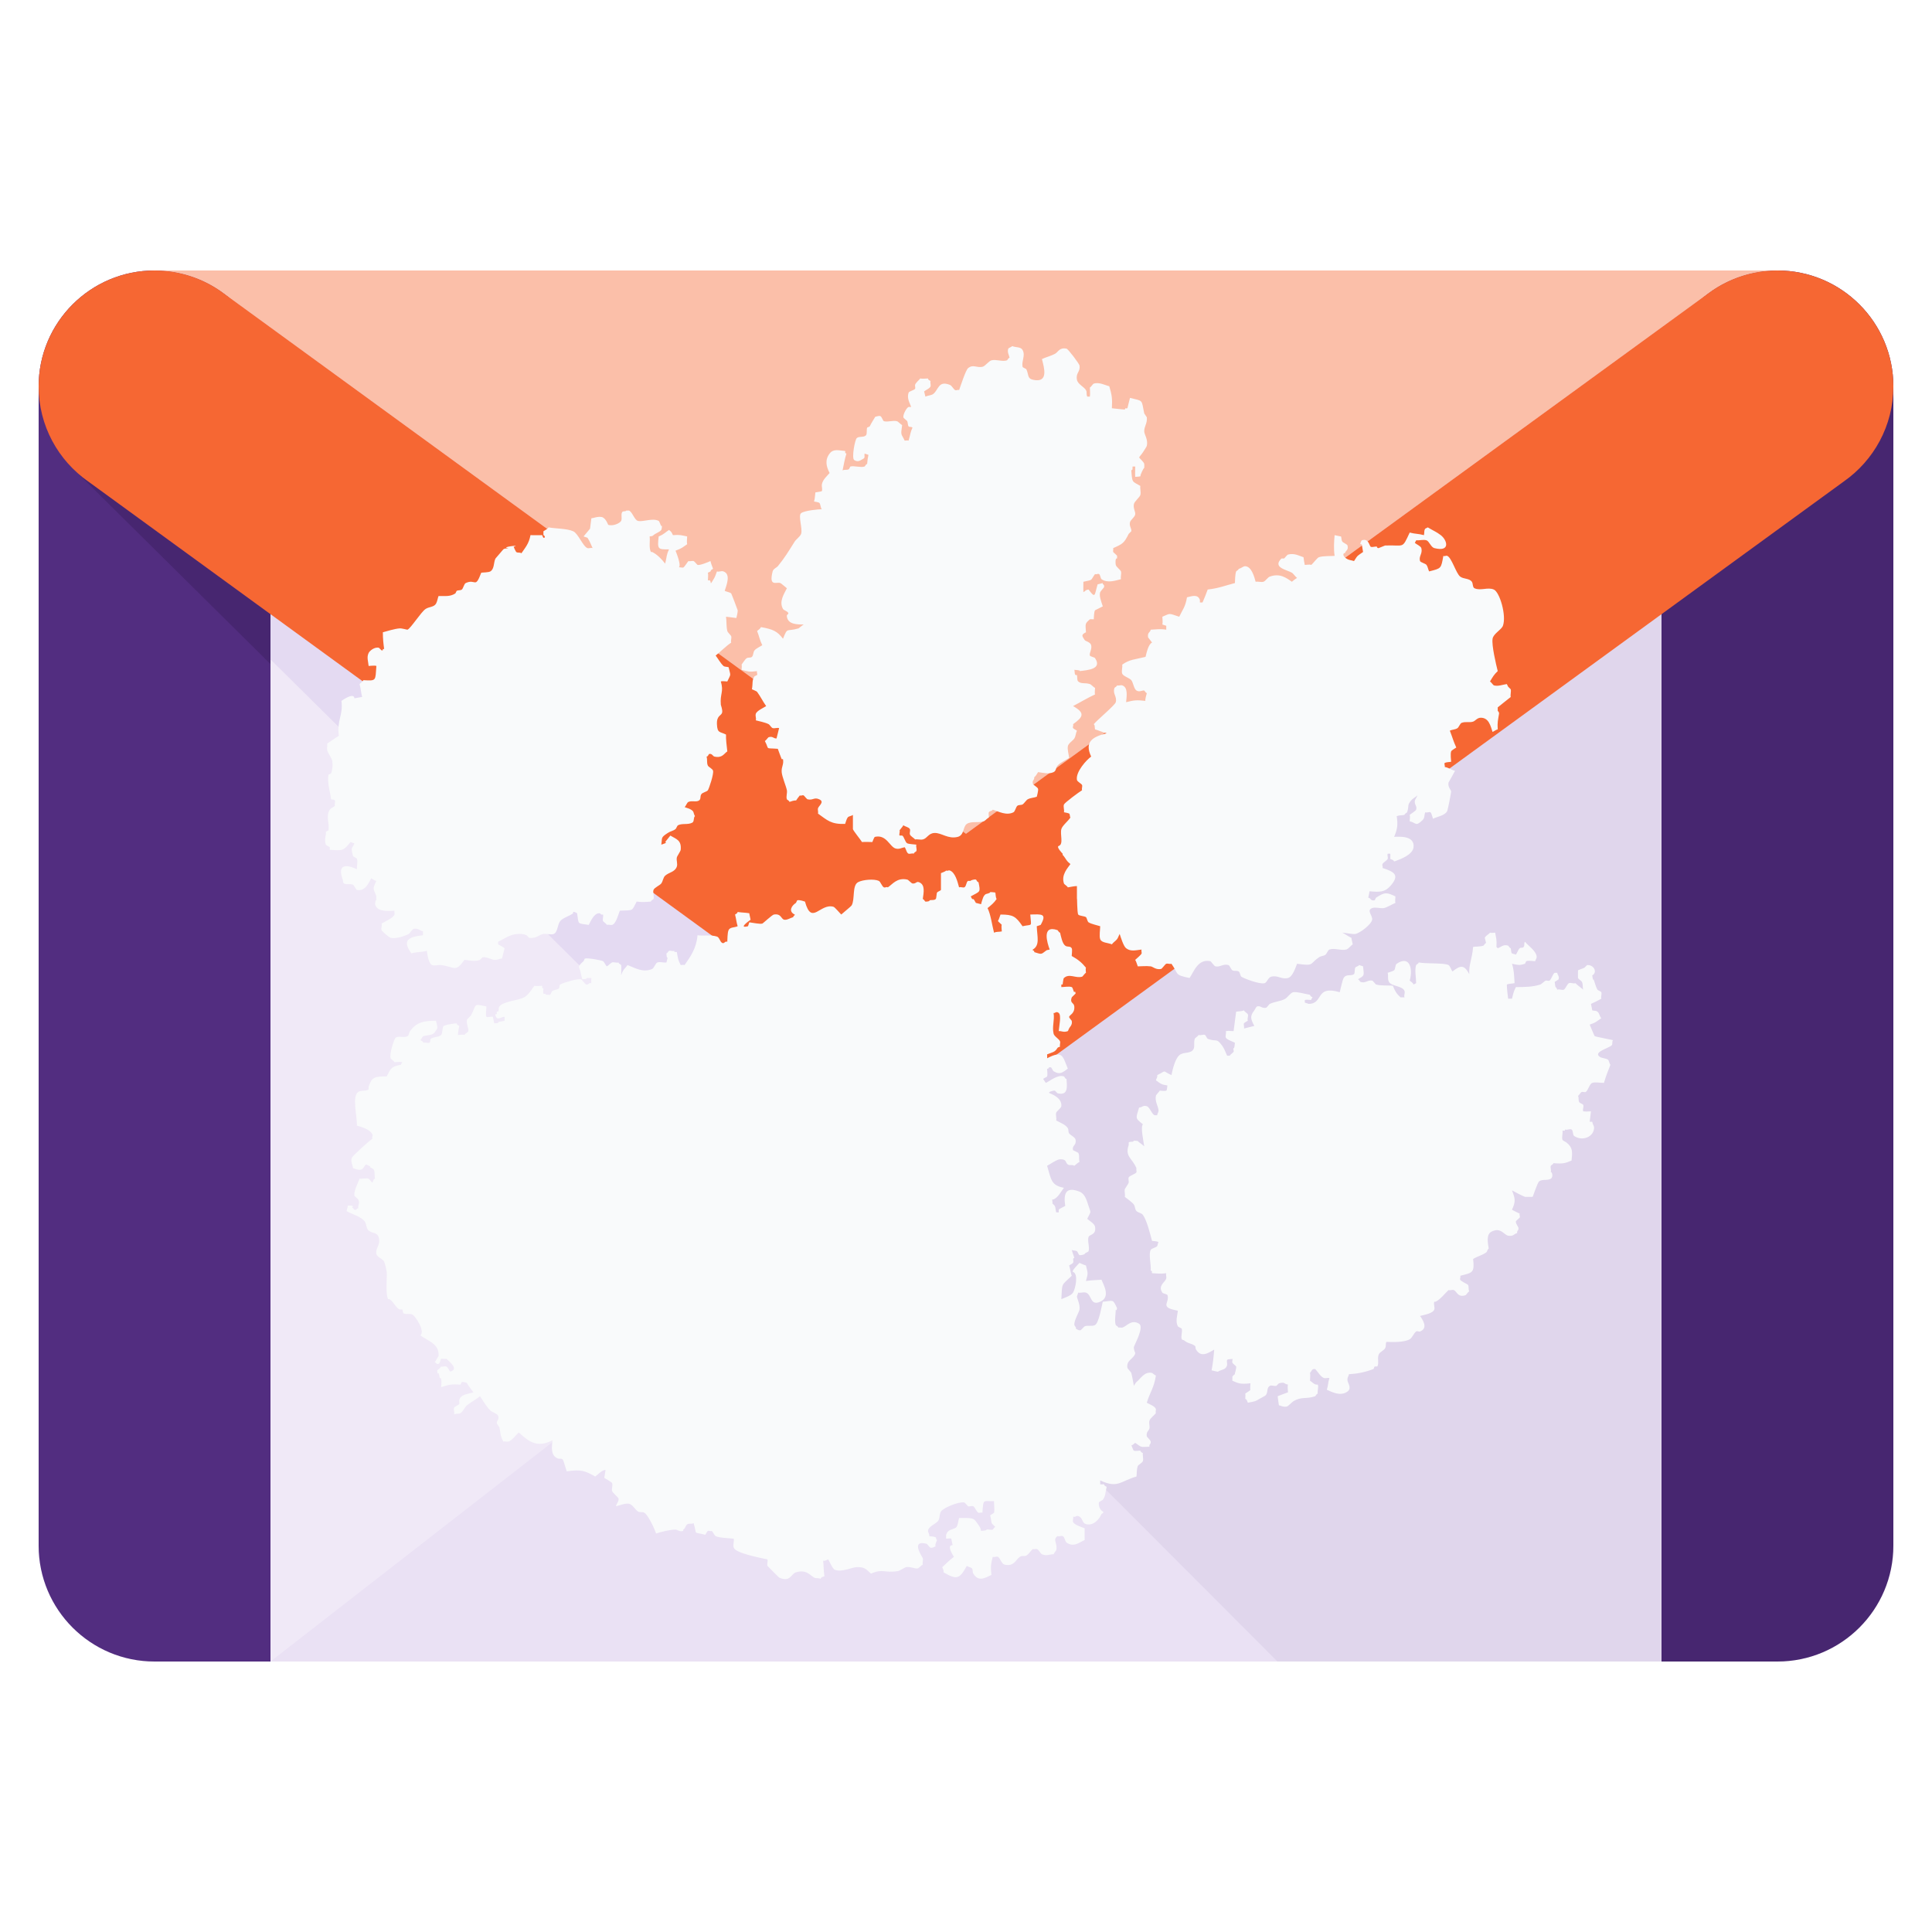 <?xml version="1.0" encoding="UTF-8" standalone="no"?>
<!-- Generator: Adobe Illustrator 21.0.2, SVG Export Plug-In . SVG Version: 6.00 Build 0)  -->

<svg
   xmlns:dc="http://purl.org/dc/elements/1.1/"
   xmlns:cc="http://creativecommons.org/ns#"
   xmlns:rdf="http://www.w3.org/1999/02/22-rdf-syntax-ns#"
   xmlns:svg="http://www.w3.org/2000/svg"
   xmlns="http://www.w3.org/2000/svg"
   xmlns:sodipodi="http://sodipodi.sourceforge.net/DTD/sodipodi-0.dtd"
   xmlns:inkscape="http://www.inkscape.org/namespaces/inkscape"
   version="1.2"
   id="Layer_1"
   x="0px"
   y="0px"
   viewBox="0 0 50 50"
   overflow="scroll"
   xml:space="preserve"
   sodipodi:docname="mail_clemson12.svg"
   inkscape:version="0.92.3 (2405546, 2018-03-11)"
   inkscape:export-filename="/home/ben/cu-mailapp/clemsonmail.png"
   inkscape:export-xdpi="491.51999"
   inkscape:export-ydpi="491.51999"
   width="50"
   height="50"
   style="overflow:scroll"><defs
   id="defs6474"><filter
     style="color-interpolation-filters:sRGB;"
     inkscape:label="Drop Shadow"
     id="filter10251"><feFlood
       flood-opacity="1"
       flood-color="rgb(0,0,0)"
       result="flood"
       id="feFlood10241" /><feComposite
       in="flood"
       in2="SourceGraphic"
       operator="in"
       result="composite1"
       id="feComposite10243" /><feGaussianBlur
       in="composite1"
       stdDeviation="1"
       result="blur"
       id="feGaussianBlur10245" /><feOffset
       dx="0"
       dy="0"
       result="offset"
       id="feOffset10247" /><feComposite
       in="SourceGraphic"
       in2="offset"
       operator="over"
       result="composite2"
       id="feComposite10249" /></filter></defs><sodipodi:namedview
   pagecolor="#ffffff"
   bordercolor="#666666"
   borderopacity="1"
   objecttolerance="10"
   gridtolerance="10"
   guidetolerance="10"
   inkscape:pageopacity="0"
   inkscape:pageshadow="2"
   inkscape:window-width="1920"
   inkscape:window-height="1026"
   id="namedview6472"
   showgrid="false"
   inkscape:zoom="14.75"
   inkscape:cx="46.978847"
   inkscape:cy="25.77093"
   inkscape:window-x="0"
   inkscape:window-y="28"
   inkscape:window-maximized="1"
   inkscape:current-layer="Layer_1"
   fit-margin-top="1"
   fit-margin-left="1"
   fit-margin-right="1"
   fit-margin-bottom="1" />








<linearGradient
   id="SVGID_1_"
   gradientUnits="userSpaceOnUse"
   x1="14.001"
   y1="30.744"
   x2="32"
   y2="30.744">
	<stop
   offset="0"
   style="stop-color:#C8C8C8"
   id="stop6457" />
	<stop
   offset="1"
   style="stop-color:#CDCDCD"
   id="stop6459" />
</linearGradient>

<linearGradient
   id="SVGID_2_"
   gradientUnits="userSpaceOnUse"
   x1="28.664"
   y1="36.447"
   x2="50"
   y2="36.447">
	<stop
   offset="0"
   style="stop-color:#D9D9D9"
   id="stop6464" />
	<stop
   offset="1"
   style="stop-color:#E2E2E2"
   id="stop6466" />
</linearGradient>

<path
   d="M 46,43 H 4 C 2.343,43 1,41.657 1,40 V 10 C 1,8.343 2.343,7 4,7 h 42 c 1.657,0 3,1.343 3,3 v 30 c 0,1.657 -1.343,3 -3,3 z"
   id="path6441"
   style="fill:#eae1f4;fill-opacity:1"
   inkscape:connector-curvature="0" /><path
   d="M 7,43 H 4 C 2.343,43 1,41.657 1,40 V 10 C 1,8.343 2.343,7 4,7 v 0 c 1.657,0 3,1.343 3,3 z"
   id="path6443"
   style="fill:#522d80;fill-opacity:1"
   inkscape:connector-curvature="0" /><path
   d="m 43,43 h 3 c 1.657,0 3,-1.343 3,-3 V 10 C 49,8.343 47.657,7 46,7 v 0 c -1.657,0 -3,1.343 -3,3 z"
   id="path6445"
   style="fill:#472670;fill-opacity:1"
   inkscape:connector-curvature="0" /><line
   x1="47.799"
   y1="12.401"
   x2="25"
   y2="29"
   id="line6449"
   style="fill:#de5145" /><path
   d="m 46,7 c -0.639,0 -1.232,0.2 -1.718,0.54 0,0 -19.28,14.037 -19.28,14.037 L 25,21.578 24.998,21.577 5.718,7.54 C 5.232,7.2 4.639,7 4,7 Z"
   id="path6451"
   style="fill:#fbbfa9;fill-opacity:1"
   inkscape:connector-curvature="0" /><path
   d="M 7.001,17.188 1.945,12.18 1.943,12.184 c 0.106,0.1 0.219,0.192 0.339,0.276 l -0.08,-0.059 4.8,3.495 -10e-4,1.328"
   id="path6453"
   style="fill:#472670;fill-opacity:1"
   inkscape:connector-curvature="0" /><polyline
   points="28.668,38.591 14,50 14.001,24.063 28.665,38.587 "
   id="polyline6455"
   style="fill:#f0e9f7;fill-opacity:1"
   transform="translate(-7,-7)" /><polygon
   points="14.001,22.896 14.001,24.063 28.665,38.587 28.668,38.591 32,36 "
   id="polygon6462"
   style="fill:#e4daf2;fill-opacity:1"
   transform="translate(-7,-7)" /><polygon
   points="50,22.895 32,36 28.665,38.587 40.061,50 50,50 "
   id="polygon6469"
   style="fill:#e0d6ec;fill-opacity:1"
   transform="translate(-7,-7)" /><path
   d="M 47.718,12.46 C 48.493,11.917 49,11.018 49,10 49,8.343 47.657,7 46,7 c -0.639,0 -1.232,0.2 -1.718,0.54 0,0 -19.28,14.037 -19.28,14.037 L 25,21.578 24.998,21.577 5.718,7.54 C 5.232,7.2 4.639,7 4,7 2.343,7 1,8.343 1,10 c 0,1.018 0.507,1.917 1.282,2.46 L 2.202,12.401 25,29"
   id="path6447"
   style="fill:#f66733;fill-opacity:1"
   inkscape:connector-curvature="0" /><g
   transform="matrix(1.68,0,0,1.68,6.165,-7.61)"
   id="g5862"
   style="overflow:scroll;fill:#f9fafb;fill-opacity:1;filter:url(#filter10251)"><g
     transform="matrix(0.1,0,0,-0.1,-19.374,59.002)"
     id="g7828"
     style="fill:#f9fafb;fill-opacity:1"><path
       style="fill:#f9fafb;fill-opacity:1"
       inkscape:connector-curvature="0"
       d="m 133.17,0.703 c -0.06,0.14 -0.7,0.349 -0.75,0.498 -0.25,0.694 0.17,1.247 0.25,1.746 -0.27,0.054 -0.4,0.459 -0.5,0.498 -0.9,0.304 -2.06,-0.234 -2.99,0 -0.5,0.116 -1.21,1.139 -1.74,1.248 -1.16,0.226 -1.78,-0.531 -2.75,0.248 -0.47,0.358 -1.48,3.531 -1.74,4.24 -0.27,-0.147 -0.47,0.109 -0.75,0 -0.28,-0.109 -0.65,-0.858 -1,-0.998 -2.28,-0.927 -2.19,0.951 -3.24,1.746 -0.38,0.28 -1.04,0.28 -1.5,0.498 0,0 -0.18,-0.741 -0.25,-0.998 0.3,-0.272 1.13,-0.575 1.25,-0.996 0.07,-0.281 -0.12,-0.741 0,-0.998 -0.22,-0.171 -0.44,-0.148 -0.5,-0.498 -0.46,0 -1.05,0.102 -1.49,0 -0.25,0.343 -0.91,0.841 -1,1.246 -0.05,0.171 0.11,0.577 0,0.748 -0.19,0.265 -1.16,0.468 -1.25,0.748 -0.37,1.129 0.25,1.986 0.5,2.742 h -0.5 c -0.36,0.117 -1.1,1.427 -1,1.996 0.04,0.203 0.67,0.599 0.75,0.748 0.09,0.171 0.12,0.88 0.25,0.996 0.21,0.179 0.58,0.024 0.75,0.25 -0.44,0.942 -0.4,1.357 -0.75,2.494 -0.13,-0.086 -0.61,0 -0.75,0 -0.65,-1.387 -0.81,-0.873 -0.49,-2.992 -0.25,-0.117 -0.78,-0.694 -1,-0.748 -0.75,-0.203 -1.77,0.211 -2.5,0 -0.24,-0.078 -0.39,-0.905 -0.74,-0.998 -0.28,-0.078 -1.2,0.196 -1,0.25 -0.3,0.53 -0.67,1.043 -1,1.744 -0.04,0.078 -0.47,0.179 -0.5,0.25 -0.16,0.405 0.05,1.207 -0.25,1.496 -0.46,0.421 -1.26,0.109 -1.74,0.498 -0.36,0.272 -1.04,3.889 -0.5,4.24 0.77,0.499 1.22,0.024 1.75,-0.25 0.39,-0.21 0.17,-0.483 0.24,-0.998 0.17,0.054 0.75,0.25 0.75,0.25 -0.14,0.748 -0.19,0.898 -0.25,1.747 -0.27,0.054 -0.39,0.458 -0.5,0.498 -0.75,0.256 -1.96,-0.196 -2.74,0 l -0.25,0.498 c -0.4,0.256 -0.76,0.016 -1.24,0.25 0.27,-1.333 0.4,-2.105 0.74,-3.243 -0.46,-0.195 -0.12,-0.022 -0.25,-0.498 -1.196,-0.093 -2.248,-0.483 -2.988,0.498 -0.974,1.271 -0.615,2.556 0,3.741 -0.499,0.599 -1.363,1.301 -1.496,2.244 -0.047,0.296 0.148,0.983 0,1.248 -0.054,0.078 -1.128,0.217 -1.245,0.248 -0.078,0.483 -0.063,1.107 -0.251,1.746 0.046,0.007 0.897,0.162 0.998,0.248 0.273,0.226 0.241,1.046 0.498,1.248 -0.545,-0.016 -3.335,0.241 -3.989,0.748 -0.624,0.468 0.328,3.007 0,3.988 -0.179,0.522 -0.974,1.052 -1.248,1.497 -1.129,1.807 -1.955,3.171 -3.24,4.738 -0.219,0.256 -0.872,0.499 -0.996,0.998 -0.779,3.062 0.748,1.954 1.496,2.242 0.171,0.063 0.974,0.804 1.246,0.998 -0.459,0.975 -1.589,2.517 -0.748,3.99 0.148,0.265 0.842,0.412 0.998,0.746 0.163,0.367 -0.351,0.181 -0.25,0.75 0.242,1.464 1.878,1.496 3.242,1.496 -0.148,0.054 -0.951,0.732 -0.998,0.747 -2.408,0.709 -2.05,-0.342 -2.992,1.996 -1.115,-1.474 -1.947,-1.825 -4.238,-2.244 -0.188,0.389 -0.461,0.483 -0.75,0.748 0.452,1.13 0.468,1.675 0.998,2.742 -0.398,0.265 -1.199,0.617 -1.496,0.998 -0.281,0.344 -0.194,0.957 -0.498,1.246 -0.257,0.234 -0.694,0.056 -0.998,0.25 -0.319,0.195 -0.756,0.934 -0.998,1.246 0.101,0.171 0,0.788 0,0.998 1.263,0.32 1.411,0.459 2.992,0.248 -0.139,0.273 0.11,0.452 0,0.748 l -0.498,0.25 c -0.537,0.818 -0.28,1.309 -0.498,2.494 0.157,0.085 0.903,0.365 0.996,0.498 0.702,0.965 1.068,1.785 1.746,2.743 -0.491,0.327 -1.823,0.903 -1.994,1.496 -0.133,0.429 0.124,0.811 0,1.248 0.653,0.171 1.807,0.397 2.494,0.748 0.147,0.069 0.521,0.684 0.748,0.746 0.436,0.109 0.802,-0.117 1.246,0 -0.147,0.569 -0.281,1.123 -0.498,1.996 -0.624,0.024 -0.701,-0.483 -1.496,-0.248 -0.149,0.038 -0.515,0.63 -0.748,0.746 0.951,1.769 -0.119,1.286 2.492,1.496 0.241,0.663 0.514,1.426 0.748,1.994 h 0.25 c 0.194,1.053 -0.335,1.419 -0.25,2.494 0.063,0.897 0.851,2.696 0.998,3.491 0.102,0.576 -0.194,1.193 0,1.746 0.032,0.101 0.436,0.226 0.498,0.498 2.066,-0.733 0.624,0.429 1.994,-1.246 0.274,0.133 0.453,-0.118 0.75,0 0.07,0.023 0.584,0.709 0.748,0.748 1.075,0.242 1.23,-0.46 2.243,0 1.099,0.498 -0.117,1.24 -0.25,1.746 -0.078,0.28 0.101,0.715 0,0.996 1.839,1.317 2.517,2.082 5.232,1.996 0.14,-0.343 0.25,-0.921 0.5,-1.248 0.19,-0.265 0.81,-0.28 1,-0.498 v 2.742 c 0.06,0.304 1.45,1.995 1.75,2.494 0.67,-0.054 1.3,0 1.99,0 0.08,-0.163 0.35,-0.967 0.5,-0.998 2.24,-0.506 2.84,1.933 3.99,2.244 0.71,0.187 1.11,-0.139 1.74,-0.248 0.25,0.296 0.37,1.114 0.75,1.246 0.27,0.087 0.74,-0.14 1,0 0.05,-0.265 0.46,-0.396 0.5,-0.498 0.14,-0.428 -0.13,-0.819 0,-1.248 -0.23,-0.047 -1.34,-0.076 -1.75,-0.248 -0.43,-0.194 -0.62,-1.371 -0.99,-1.496 h -0.5 c -0.14,-0.273 0.13,-0.741 0,-0.998 0.17,-0.272 0.6,-0.694 0.74,-0.998 0.33,0.296 1.03,0.343 1.25,0.748 0.13,0.234 -0.08,0.733 0,0.998 0.1,0.382 0.78,0.686 1,0.998 0.47,-0.093 1.01,0.109 1.49,0 0.86,-0.202 1.07,-1.201 2.25,-1.248 1.35,-0.062 2.62,1.24 4.49,0.748 1.27,-0.343 0.96,-1.978 1.74,-2.492 0.88,-0.584 2.1,-0.15 3.24,-0.5 0.28,-0.094 0.71,-0.615 1,-0.748 0,-0.218 -0.1,-0.809 0,-0.996 0.13,-0.272 0.58,-0.173 0.75,-0.5 1.17,0.374 2.65,1.194 3.99,0.5 0.32,-0.172 0.48,-1.053 0.75,-1.248 0.25,-0.203 0.71,-0.108 1,-0.248 0.24,-0.133 0.74,-0.874 0.99,-0.998 0.59,-0.312 1.18,-0.28 1.75,-0.498 0,0 0.32,-1.169 0.25,-1.496 -0.1,-0.382 -0.93,-0.718 -1,-0.999 -0.19,-0.732 0.32,-0.63 0.25,-1.246 0.35,-0.256 0.5,-0.639 0.75,-0.998 0.97,0.133 2.08,0.437 2.99,0 0.54,-0.272 0.38,-0.825 0.75,-1.246 0.49,-0.584 1.63,-1.067 2.24,-1.496 -0.11,-0.81 -0.36,-1.628 -0.25,-2.244 0.1,-0.561 1,-1.091 1.25,-1.496 0.32,-0.537 0.23,-0.927 0.5,-1.496 -0.09,-0.063 -0.72,-0.407 -0.75,-0.5 -0.12,-0.288 0.14,-0.482 0,-0.746 1.99,-1.411 2.36,-2.167 0,-3.492 1.48,-0.771 2.76,-1.558 4.24,-2.243 -0.12,-0.327 0,-0.897 0,-1.248 -0.3,-0.139 -0.73,-0.662 -1,-0.748 -1,-0.311 -1.61,0.032 -2.24,-0.498 -0.27,-0.225 -0.15,-0.827 -0.25,-1.248 -0.56,0.195 -0.38,-0.692 -0.5,-0.996 0.04,0 1.39,0.092 1,0.248 1.6,-0.186 4.4,-0.38 2.99,-2.492 -0.13,-0.194 -0.94,-0.305 -1,-0.5 -0.15,-0.49 0.44,-1.198 0.25,-1.994 -0.16,-0.631 -1.09,-0.755 -1.25,-0.996 -0.51,-0.78 -0.74,-1.006 0.25,-1.496 -0.12,-1.707 -0.21,-1.638 0.75,-2.495 0.05,-0.055 0.67,0 0.75,0 0.04,-0.28 0.02,-1.426 0.25,-1.746 l 1.49,-0.746 c -0.34,-1.045 -0.74,-2.051 -0.5,-2.744 0.07,-0.202 0.71,-0.809 0.75,-0.996 0.1,-0.578 -0.34,-0.368 -0.25,-0.75 -0.28,0.063 -0.97,0.25 -1,0.25 -0.62,2.096 -0.38,2.82 -1.74,0.998 -0.66,0.078 -0.58,0.318 -1,0.498 0,0 -0.03,-1.566 0,-1.994 2,-0.46 1.25,-0.117 2.25,-1.496 0.22,0.156 0.48,-0.102 0.75,0 0.25,0.101 0.31,0.865 0.49,0.998 1.16,0.818 2.71,0.257 3.75,0 -0.12,-0.484 0.13,-1.03 0,-1.496 -0.09,-0.289 -0.92,-0.874 -1,-1.248 -0.07,-0.281 -0.14,-1.371 0.25,-1.246 v -0.498 c -0.06,-0.156 -0.72,-0.67 -0.75,-0.748 -0.06,-0.149 0.06,-0.616 0,-0.748 1.85,-0.811 2.09,-0.952 2.99,-2.745 l 0.5,-0.498 c 0.08,-0.545 -0.44,-0.959 -0.25,-1.746 0.09,-0.436 0.92,-0.974 1,-1.496 0.07,-0.554 -0.42,-1.161 -0.25,-1.994 0.1,-0.499 1.13,-1.339 1.24,-1.744 0.15,-0.546 -0.09,-1.193 0,-1.746 -1.63,-0.959 -1.55,-0.554 -1.74,-2.992 0.4,-0.258 0.15,-0.219 0.25,-0.748 h 0.5 c 0.02,0.498 -0.05,1.253 0,1.994 0.04,-0.009 1.38,-0.046 0.99,-0.248 0.1,-0.296 0.5,-1.278 0.75,-1.496 0.03,-0.039 0.01,-0.702 0,-0.748 -0.1,-0.406 -0.74,-0.898 -0.99,-1.249 0.2,-0.327 0.56,-0.7 0.74,-0.996 0.18,-0.304 0.7,-1.045 0.75,-1.248 0.27,-1.184 -0.48,-2.174 -0.5,-2.742 -0.04,-0.997 0.61,-1.511 0.5,-2.742 l -0.5,-0.748 c -0.57,-2.758 -0.12,-2.33 -2.74,-2.992 -0.12,0.498 -0.38,1.425 -0.5,1.994 -0.48,0.124 -0.31,-0.218 -0.5,0.25 -0.87,-0.04 -1.98,-0.211 -2.49,-0.25 0.11,-1.909 -0.02,-2.594 -0.5,-4.238 -0.72,-0.163 -1.96,-0.85 -2.99,-0.5 -0.19,0.055 -0.48,0.615 -0.75,0.748 0,0.577 0.09,1.161 0,1.746 h -0.5 c -0.25,-0.523 0,-0.794 -0.25,-1.246 -0.35,-0.616 -1.6,-1.155 -1.74,-1.996 -0.25,-1.411 0.68,-1.449 0.5,-2.742 -0.06,-0.35 -2.19,-3.18 -2.5,-3.242 -1.38,-0.296 -1.58,0.64 -2.24,0.998 -0.81,0.421 -1.75,0.647 -2.5,0.998 0.41,1.636 1.37,4.682 -1.74,3.988 -1.1,-0.249 -0.79,-1.004 -1.25,-1.994 -0.07,-0.163 -0.71,-0.334 -0.74,-0.498 -0.23,-1.146 0.6,-2.144 0,-3.242 -0.36,-0.639 -1.26,-0.445 -2,-0.748 z m -74.303,31.666 c -0.14,0.234 -0.576,0.07 -0.748,0.25 -0.358,0.35 -10e-4,1.263 -0.25,1.746 -0.234,0.437 -1.552,1.076 -2.494,0.748 0,0 -0.467,-1.333 -1.246,-1.496 -0.725,-0.156 -1.66,0.233 -1.994,0.248 l -0.25,1.996 -1.246,1.496 0.748,0.248 c 0.483,0.74 0.544,1.038 0.996,1.997 -0.265,-0.125 -0.723,0.093 -0.996,0 -0.857,-0.296 -1.785,-2.822 -2.744,-3.243 -1.216,-0.545 -3.31,-0.483 -4.737,-0.748 -0.256,0.35 -0.639,0.506 -0.998,0.748 0.009,0 0,0.709 0,0.748 0.312,0.078 0.398,0.623 0,0.498 -0.054,-0.015 -0.208,-0.42 -0.248,-0.498 -0.693,0 -1.558,0.023 -2.244,0 -0.296,1.637 -0.998,2.383 -1.746,3.491 -0.303,-0.234 -0.702,-0.023 -0.998,-0.248 -0.101,-0.079 -0.474,-0.929 -0.498,-0.998 1.676,-0.469 -2.813,0.094 -0.998,0.25 -0.405,0.116 -0.692,0.006 -0.996,0.248 l -1.496,1.746 c -0.39,0.693 -0.188,2.026 -0.998,2.494 -0.374,0.21 -1.45,0.194 -1.747,0.248 -1.222,3.21 -1.051,1.083 -2.992,1.994 -0.319,0.141 -0.467,1.014 -0.748,1.248 -0.256,0.194 -0.723,0.101 -0.996,0.248 l -0.25,0.498 c -1.09,0.702 -2.12,0.461 -3.242,0.5 -0.148,0.35 -0.24,1.075 -0.498,1.496 -0.428,0.67 -1.324,0.554 -1.994,0.998 -0.857,0.553 -2.891,3.788 -3.49,3.991 -0.079,0.022 -1.053,-0.283 -1.497,-0.252 -0.92,0.055 -2.486,0.547 -3.242,0.75 0,1.308 0.109,2.205 0.25,3.242 -0.576,-0.149 0.086,0.28 -0.498,0.248 l -0.5,-0.5 c -0.841,-0.226 -1.8,0.585 -1.994,0.998 -0.413,0.865 -0.062,1.638 0,2.494 0.428,0 1.083,-0.132 1.496,0 -0.226,2.852 0.077,2.891 -2.494,2.742 -0.07,0.164 -0.616,0.632 -0.748,0.748 0.288,0.982 0.219,1.434 0.5,2.494 -0.109,-0.016 -1.076,0.186 -1.496,0.248 0,0 0.108,-1.292 -2.494,0.5 0.366,2.752 -0.911,3.7 -0.498,6.731 -0.733,0.421 -1.574,1.06 -2.244,1.496 0.085,0.436 -0.093,0.804 0,1.248 0.125,0.624 0.905,1.449 0.998,2.244 0.092,0.866 -0.009,1.605 -0.25,2.244 -0.009,0.016 -0.498,0.248 -0.498,0.248 -0.281,1.543 0.341,3.383 0.498,4.739 0.303,0.101 0.639,-0.015 0.748,0.25 0.109,0.265 -0.14,0.731 0,0.996 -0.18,0.211 -0.851,0.498 -0.998,0.748 -0.81,1.309 -0.038,2.487 -0.248,3.99 0,0 -0.446,0.219 -0.5,0.25 v 0.498 c -0.071,0.39 -0.312,1.223 0,1.994 0.061,0.156 0.608,0.36 0.748,0.5 v 0.498 c 2.579,0.18 2.601,0.203 3.988,-1.496 0.188,0.063 0.718,0.266 0.75,0.25 -0.109,0.351 -0.47,0.825 -0.5,0.996 -0.079,0.367 0.25,1.496 0.25,1.496 0.109,0.078 0.701,0.36 0.748,0.5 0.186,0.577 -0.055,1.377 0,1.997 -2.284,-1.06 -3.772,-0.84 -2.744,1.99 0.126,0.35 -0.021,0.57 0.252,0.75 0.452,0.29 1.145,-0.02 1.744,0.25 0.156,0.07 0.584,0.96 0.748,1 1.605,0.29 2.251,-1.33 2.742,-2.25 0.281,0.14 0.685,0.49 0.998,0.5 -0.865,1.73 -0.522,1.47 0,2.99 -0.055,0.03 0,0.69 0,0.75 -0.133,-0.36 -0.273,0.65 -0.25,0.75 0.32,1.48 2.368,1.34 3.74,1.25 -0.078,0.12 0.047,0.6 0,0.74 -0.266,0.67 -1.9,1.39 -2.492,1.75 0.148,0.42 -0.156,0.82 0,1.25 0.085,0.25 1.457,1.42 1.744,1.49 1.03,0.25 2.86,-0.4 3.491,-0.75 0.233,-0.13 0.646,-0.94 0.998,-0.99 0.793,-0.14 1.074,0.31 1.744,0.5 -0.016,0 0,0.71 0,0.74 -3.109,0.35 -3.924,1.12 -2.242,3.49 1.333,-0.34 1.651,-0.16 2.99,-0.49 0.102,0.81 0.33,2.43 1,2.74 0.451,0.2 1.23,-0.07 1.744,0 2.65,0.36 2.712,1.5 4.488,-1 1.278,0.14 2.065,0.36 2.992,0 l 0.498,-0.5 c 0.835,-0.11 1.692,0.45 2.245,0.5 0.709,0.05 0.959,-0.25 1.496,-0.25 0.156,-0.63 0.28,-1.18 0.498,-1.99 -0.397,-0.32 -0.802,-0.48 -1.246,-0.75 v -0.5 c 0.826,-0.39 1.761,-1 2.494,-1.25 0.857,-0.28 2.19,-0.4 2.992,0 l 0.498,0.5 c 1.285,0.19 1.925,-0.61 2.742,-0.75 0.561,-0.1 1.475,0.22 1.996,0 0.764,-0.33 0.717,-1.88 1.246,-2.49 0.554,-0.65 1.807,-0.96 2.493,-1.5 -0.234,-0.6 0.748,0 0.748,0 0.35,2.27 -0.031,1.89 2.244,2.25 0.374,-0.71 0.99,-2.22 1.996,-2.25 0.436,-0.01 0.14,0.35 0.748,0.25 0.125,0.35 -0.133,0.89 0,1.25 0.047,0.13 0.623,0.49 0.748,0.75 0.273,-0.11 0.708,0.07 0.996,0 0.779,-0.22 1.2,-2.03 1.496,-2.74 2.79,-0.12 2.214,0.14 3.242,-1.75 1.114,0.15 1.69,0.07 2.743,0 0.054,-0.27 0.461,-0.4 0.5,-0.5 0.187,-0.54 -0.187,-1.2 0,-1.74 0.147,-0.45 1.2,-0.87 1.496,-1.25 0.319,-0.43 0.365,-1.16 0.748,-1.5 0.732,-0.66 1.877,-0.69 2.244,-1.74 0.187,-0.55 -0.109,-1.17 0,-1.747 0.047,-0.296 0.717,-1.2 0.748,-1.496 0.187,-1.901 -0.914,-2.072 -1.996,-2.742 -0.328,0.436 -0.662,0.817 -0.996,1.246 0.623,0.118 -0.748,0.498 -0.748,0.498 0.233,-1.347 -0.196,-1.309 1.246,-2.244 0.576,-0.381 0.95,-0.343 1.496,-0.748 0.163,-0.132 0.303,-0.662 0.498,-0.748 0.849,-0.412 1.887,-0.031 2.744,-0.498 0.397,-0.225 0.186,-1.004 0.498,-1.246 -0.39,-0.717 -0.093,-0.827 -0.748,-1.248 -0.374,-0.241 -0.771,-0.296 -1.246,-0.498 0.265,-0.179 0.444,-0.881 0.748,-0.998 0.717,-0.288 1.44,0.072 1.994,-0.248 0.49,-0.296 0.163,-0.781 0.498,-1.248 0.21,-0.312 1.053,-0.46 1.248,-0.748 0.226,-0.359 1.137,-3.047 0.996,-3.741 -0.086,-0.397 -0.864,-0.715 -0.996,-0.996 -0.273,-0.584 -0.056,-0.982 -0.252,-1.746 0.327,-0.015 0.368,-0.467 0.5,-0.498 0.531,-0.14 0.717,0.429 0.996,0.498 1.513,0.343 1.832,-0.546 2.494,-0.998 -0.124,-1.067 -0.287,-2.383 -0.248,-3.24 -1.184,-0.6 -1.676,-0.226 -1.746,-1.994 -0.078,-1.716 0.85,-1.605 0.998,-2.244 0.117,-0.522 -0.242,-1.396 -0.25,-1.497 -0.187,-2.198 0.608,-2.422 0,-4.488 0.335,-0.123 0.895,0 1.246,0 0.748,-1.597 0.656,-0.943 0.25,-2.744 -0.335,-0.101 -0.786,-0.061 -0.996,-0.248 -0.553,-0.513 -1.052,-1.427 -1.496,-1.996 1.076,-0.856 1.837,-1.705 2.99,-2.492 -0.132,-0.436 0.125,-0.819 0,-1.248 -0.046,-0.148 -0.694,-0.739 -0.748,-0.996 -0.233,-1.083 -0.107,-1.777 -0.248,-2.743 0.281,0.008 1.356,0.186 1.995,0.248 0,0 0.296,-1.152 0.25,-1.496 -0.024,-0.124 -1.194,-3.187 -1.249,-3.242 -0.249,-0.233 -0.989,-0.334 -1.246,-0.498 0.366,-1.153 1.217,-3.225 -0.248,-3.738 -0.429,-0.157 -0.827,0.147 -1.248,0 -0.179,0.466 -0.304,0.894 -0.5,1.244 -1.245,2.174 -0.216,0.143 -1.244,0.5 0,-0.452 0.109,-1.067 0,-1.496 0.077,-0.046 0.483,-0.201 0.498,-0.248 0.109,-0.367 0.249,-0.314 0.498,-0.5 -0.202,-0.546 -0.428,-1.115 -0.498,-1.496 -0.444,0.21 -2.011,0.864 -2.494,0.748 -0.055,-0.016 -0.623,-0.717 -0.748,-0.748 -0.289,-0.078 -0.724,0.1 -0.996,0 -0.195,0.187 -0.78,1.17 -0.998,1.248 -0.272,0.085 -0.749,-0.14 -0.998,0 0.873,0 -0.491,-3.227 -0.498,-3.242 1.278,-0.476 1.332,-0.623 2.244,-1.246 -0.117,-0.437 0,-1.053 0,-1.497 -1.091,-0.21 -1.309,-0.359 -2.742,-0.25 -0.32,-0.654 -0.242,-0.577 -0.748,-0.998 -0.764,0.468 -0.866,0.781 -1.996,1.248 -0.289,2.532 -0.132,2.5 1.996,2.493 -0.515,1.035 -0.421,1.426 -0.748,2.744 -0.624,-0.826 -1.528,-1.762 -2.494,-2.244 h -0.25 c -0.429,-0.866 -0.117,-2.081 -0.249,-2.993 0.53,-0.101 0.468,0 0.749,-0.25 0.365,-0.343 1.215,-0.601 1.496,-0.998 0.116,-0.171 0.202,-1.044 0,-0.748 -0.078,-0.039 -0.36,-0.926 -0.5,-0.996 -1.185,-0.616 -2.983,0.241 -3.989,0 -0.709,-0.18 -1.076,-1.77 -1.746,-1.996 z m 154.34,3.242 -0.5,0.25 c -0.28,0.428 -0.12,0.67 -0.25,1.246 -1.14,-0.304 -1.61,-0.202 -2.74,-0.498 -1.52,3.265 -0.98,2.345 -4.74,2.493 l -1.25,0.5 c -0.19,0.038 -0.44,-0.219 -0.25,-0.25 -0.35,-0.156 -0.9,0.147 -1.24,0 -0.32,-0.141 -0.38,-1.723 -1.75,-1.248 -0.03,0.008 -0.6,0.952 0,0.75 0,0 0.2,1.222 0.25,1.496 -1.14,0.81 -0.96,0.52 -1.74,1.744 -0.74,-0.218 -1.01,-0.171 -1.5,-0.498 -0.94,-0.632 -0.44,-1.178 -0.25,-0.998 0.09,-0.554 0.73,-0.529 0.5,-1.496 -0.06,-0.233 -0.87,-0.546 -1,-0.748 -0.21,-0.312 -0.13,-0.6 -0.25,-0.997 -0.08,0.016 -0.88,-0.187 -1.24,-0.25 -0.1,1.239 -0.21,2.517 0,3.991 -0.61,0.062 -2.17,-0.026 -3,0.248 -0.36,0.109 -1.13,1.199 -1.49,1.496 -0.31,-0.14 -0.93,0 -1.25,0 -0.11,-0.405 -0.16,-0.85 -0.25,-1.496 -0.7,-0.18 -1.71,-0.849 -2.99,-0.498 -0.16,0.038 -0.67,0.717 -0.75,0.748 h -0.5 c -1.8,1.761 0.99,2.158 2,2.742 0.31,0.18 0.68,0.802 1,0.996 -0.42,0.282 -0.69,0.461 -1,0.75 -1.09,-0.772 -2.31,-1.684 -4.24,-0.998 -0.42,0.14 -0.83,0.881 -1.25,0.998 -0.47,0.125 -1.02,-0.095 -1.49,0 -0.26,-0.99 -0.81,-2.954 -2,-2.992 -0.39,-0.016 -0.73,0.389 -1.25,0.498 -0.06,0.265 -0.46,0.391 -0.5,0.5 -0.23,0.662 -0.2,1.752 -0.24,2.242 -1.83,0.469 -3.07,0.998 -5.24,1.248 -0.37,0.981 -0.61,1.644 -1,2.494 h -0.5 v -0.5 c -0.42,-1.2 -1.63,-0.678 -2.49,-0.498 -0.32,1.901 -0.81,2.291 -1.49,3.74 -2.13,-0.709 -1.66,-0.67 -3.25,0 0,0.452 0.11,1.045 0,1.496 l 0.75,0.249 c -0.01,0 0,0.71 0,0.75 -1.26,-0.189 -1.96,-0.04 -2.99,0 -0.09,0.561 -0.69,0.489 -0.5,1.494 0.01,0.055 0.79,0.975 0.75,0.998 -0.71,0.297 -1.06,1.993 -1.25,2.742 -2.06,0.521 -3.03,0.459 -4.49,1.496 0.09,0.561 -0.19,1.208 0,1.746 0.17,0.467 1.42,0.834 1.75,1.246 0.39,0.492 0.48,1.667 1,1.994 0.57,0.36 1.11,-0.078 1.49,0 0.06,0.009 0.27,0.462 0.5,0.5 -0.01,0.016 -0.44,1.482 -0.25,1.496 -1.66,-0.185 -2.15,-0.164 -3.74,0.248 0.11,-1.168 0.4,-2.85 -0.75,-3.24 -0.28,-0.101 -0.74,0.118 -0.99,0 -0.07,0.265 -0.47,0.389 -0.5,0.498 -0.4,1.154 0.53,1.62 0.25,2.742 -0.17,0.601 -3.56,3.398 -4.24,4.241 0.29,0.28 0.12,0.467 0.25,0.998 0.6,0.155 1.61,0.621 2.24,0.746 -2.87,0.709 -4.28,1.73 -2.99,4.488 -0.87,0.616 -3.01,2.93 -2.74,4.488 0.05,0.343 0.91,0.749 0.99,0.998 0.1,0.274 -0.12,0.732 0,0.997 -0.54,0.311 -3.36,2.401 -3.49,2.744 -0.17,0.444 0.11,1.021 0,1.496 0.11,0.024 0.81,0.139 1,0.248 0.19,0.109 0.1,0.654 0.25,0.748 -0.4,0.67 -1.56,1.558 -1.75,2.244 -0.28,1.037 0.47,2.915 -0.5,3.242 -0.56,0.18 0.75,1.496 0.75,1.496 v 0.25 c 0.18,0.085 0.65,0.863 0.75,0.996 0.26,0.359 0.43,0.469 0.75,0.749 -0.53,0.77 -1.81,2.07 -1.25,3.74 0.06,0.18 0.62,0.48 0.75,0.75 0.7,-0.12 1.24,-0.24 1.75,-0.25 v 2.49 c 0.05,-0.54 0.01,2.61 0.25,2.99 0.15,0.26 1.2,0.29 1.49,0.5 0.17,0.13 0.27,0.85 0.5,1 0.57,0.35 1.71,0.57 2.24,0.75 0,0.65 -0.22,1.88 0,2.49 0.27,0.73 1.46,0.67 2.25,1 0.25,-0.37 0.71,-0.63 1,-1 0.22,-0.3 0.32,-0.7 0.5,-1 0.2,0.6 0.73,2.36 1.24,2.75 0.87,0.67 1.79,0.4 2.99,0.25 -0.11,0.17 0.04,0.56 0,0.74 -0.07,0.27 -1.03,1.04 -1.24,1.25 0.22,0.32 0.36,0.93 0.5,1.25 0.81,0 1.52,-0.11 2.49,0 0.39,0.04 1,0.71 1.99,0.5 0.22,-0.06 0.78,-0.93 1,-1 0.28,-0.1 0.73,0.11 1,0 1.43,2.02 0.5,2.13 3.49,2.74 0.83,-1.19 1.59,-3.73 3.99,-3.24 0.14,0.02 0.73,0.94 1,1 0.92,0.19 1.44,-0.54 2.49,-0.25 0.24,0.06 0.52,0.86 0.75,1 0.39,0.24 0.8,-0.01 1.24,0.24 0.25,0.14 0.29,0.85 0.5,1 0.43,0.31 3.52,1.52 4.49,1.25 0.43,-0.13 0.7,-1.12 1.25,-1.25 1.33,-0.33 1.95,0.57 3.24,0.25 0.88,-0.22 1.44,-1.95 1.75,-2.74 3.41,0.46 2.28,0.08 4.23,-1.25 0.4,-0.28 0.88,-0.22 1.25,-0.5 0.22,-0.17 0.49,-0.92 0.75,-0.99 1.01,-0.34 2.2,0.25 3.24,0 0.44,-0.12 0.89,-0.78 1.25,-1 -0.08,-0.42 -0.27,-1.12 -0.25,-1.25 -0.6,-0.27 -1.23,-0.74 -1.75,-1 0.84,0.07 1.99,0.33 2.49,0.25 0.89,-0.14 3.1,-1.84 3.25,-2.74 0.12,-0.81 -1.15,-1.8 0,-2.24 0.61,-0.24 1.58,0.1 2.24,0 0.59,-0.1 1.71,-0.8 2.24,-1 -0.11,-0.33 0,-0.9 0,-1.25 -1.69,-0.8 -2.02,-0.86 -3.74,0.25 l -0.25,0.5 c -0.88,0.15 -0.7,-0.46 -1.24,-0.5 0.06,-0.38 0.26,-1.16 0.25,-1.24 1.97,0.18 2.93,0.18 3.99,-1 1.88,-2.12 0.82,-2.73 -1.5,-3.49 0.13,-0.28 -0.12,-0.46 0,-0.75 0.1,-0.28 0.9,-0.723 1,-0.997 0.09,-0.28 -0.12,-0.733 0,-0.998 h 0.5 c 0.04,0.024 0,0.905 0,0.998 0.32,0.165 0.58,0.164 0.74,0.498 1.34,-0.443 3.59,-1.331 3.74,-2.742 0.22,-2.135 -2.37,-2.082 -3.74,-1.996 0.59,-1.425 0.77,-2.196 0.5,-3.988 0.6,-0.218 0.87,-0.117 1.5,-0.25 0.05,-0.272 0.46,-0.396 0.5,-0.498 0.45,-1.325 -0.06,-1.263 0.75,-2.244 0.31,-0.39 0.85,-0.663 1.24,-0.998 -0.06,0.218 -0.48,0.866 -0.5,0.998 -0.12,0.826 0.47,1.035 0.25,1.744 -0.08,0.249 -1.04,0.811 -1.24,0.998 0.11,0.32 0,0.888 0,1.246 1.22,0.234 1.1,1.123 2.49,-0.248 0.44,-0.452 0.25,-0.826 0.5,-1.496 0.23,0.147 0.73,-0.109 1,0 0.19,0.078 0.42,1.043 0.5,1.246 0.98,-0.475 2.27,-0.592 2.74,-1.496 0.11,-0.226 0.76,-3.545 0.75,-3.74 -0.04,-0.413 -0.68,-0.796 -0.5,-1.747 0,0 1.13,-1.97 1.25,-2.244 -0.87,-0.233 -1.07,-0.552 -2,-0.748 0.13,-0.085 -0.14,-0.669 0,-0.748 0.36,-0.218 0.87,-0.162 1.25,-0.248 -0.02,-0.28 -0.17,-1.504 0,-1.996 0.06,-0.21 0.81,-0.599 0.99,-0.748 -0.58,-1.238 -0.73,-1.954 -1.24,-3.24 0.53,-0.257 1,-0.173 1.49,-0.5 0.2,-0.139 0.52,-0.91 0.75,-0.996 0.79,-0.319 1.54,-0.016 2.24,-0.248 0.46,-0.164 0.78,-0.758 1.5,-0.75 1.54,0.015 1.86,1.589 2.25,2.742 0.22,-0.132 0.83,-0.505 0.99,-0.496 -0.1,-1.341 0.07,-1.88 0.25,-2.994 0.05,-0.296 -0.23,-0.639 -0.25,-0.498 v -0.748 c 0.86,-0.678 1.63,-1.324 2.5,-1.995 -0.1,-0.484 0.12,-1.029 0,-1.496 l -0.5,-0.498 c 0,0 -0.23,-0.452 -0.25,-0.5 -0.81,0.118 -1.73,0.492 -2.5,0.25 -0.12,-0.038 -0.54,-0.654 -0.74,-0.748 0.58,-0.949 0.74,-1.286 1.49,-1.996 -0.33,-1.308 -1.2,-5.002 -0.99,-6.232 0.15,-0.975 1.69,-1.715 1.99,-2.494 0.72,-1.971 -0.62,-6.491 -1.75,-6.981 -1.18,-0.515 -2.56,0.297 -3.73,-0.25 -0.38,-0.179 -0.26,-0.903 -0.5,-1.246 -0.52,-0.71 -1.56,-0.477 -2.25,-0.998 -0.79,-0.601 -1.64,-3.661 -2.49,-3.988 -0.27,-0.102 -0.53,0.155 -0.75,0 -0.45,2.485 -0.37,2.384 -2.74,2.992 -0.18,-0.327 -0.24,-0.882 -0.5,-1.248 -0.2,-0.273 -1.17,-0.492 -1.25,-0.748 -0.29,-0.935 0.54,-1.425 0.25,-2.492 -0.11,-0.374 -0.97,-0.757 -1.25,-0.998 0,0 0.23,-0.468 0.25,-0.5 0.61,0.047 1.42,-0.195 2,0 0.5,0.164 0.86,1.333 1.5,1.498 3.16,0.802 2.5,-1.528 1.24,-2.495 -0.84,-0.654 -1.57,-0.919 -2.49,-1.496 z m -92.21,66.049 c -0.19,0.02 -0.37,0.14 -0.55,0.03 -0.12,0.2 -0.77,0.38 -0.99,0.5 0.01,0.13 0,3.24 0,3.24 -0.13,0.18 -0.63,0.3 -0.75,0.5 -0.11,0.16 -0.12,1.13 -0.25,1.24 -0.38,0.31 -0.62,0.13 -1.25,0.25 0.31,0.16 -0.59,0.3 -0.75,0.25 -0.11,-0.04 -0.24,-0.42 -0.5,-0.5 0.18,-1.31 0.5,-2.77 -0.74,-3.24 -0.5,-0.2 -0.58,0.35 -1.25,0.25 -0.21,-0.04 -0.79,-0.71 -1,-0.75 -1.97,-0.43 -2.82,0.89 -3.74,1.5 -0.25,-0.17 -0.48,0.1 -0.75,0 -0.38,-0.15 -0.64,-1.09 -0.99,-1.25 -0.88,-0.42 -3.09,-0.24 -3.99,0.25 -1.19,0.64 -0.56,3.31 -1.25,4.49 -0.11,0.18 -1.72,1.48 -1.99,1.74 -0.291,-0.27 -1.226,-1.41 -1.498,-1.49 -2.604,-0.75 -4.2,3.71 -5.487,-1 -0.14,-0.02 -0.958,-0.38 -1.496,-0.25 l -0.248,0.5 c -0.826,0.53 -1.513,1.61 -0.252,2.24 0.211,0.1 -0.35,0.28 -0.248,0.5 -0.545,0.14 -1.2,0.6 -1.746,0.5 -0.638,-0.13 -0.561,-1.23 -1.994,-1 -0.351,0.06 -2.088,1.71 -2.244,1.75 -0.554,0.12 -1.715,-0.16 -2.494,-0.25 l -0.248,0.75 c -1.972,0.51 0.162,-1.01 0.498,-1.25 -0.071,-0.38 -0.265,-1.16 -0.25,-1.25 -1.005,-0.15 -1.3,-0.1 -2.242,-0.24 -0.071,0.32 -0.298,0.33 -0.5,0.49 0.256,1.02 0.25,1.45 0.5,2.25 -0.632,0.29 -1.474,0.15 -1.747,0.75 -0.242,0.49 -0.211,1.88 -0.25,2.24 -0.507,-0.16 -0.497,0.4 -0.996,0.25 -0.328,-0.1 -0.515,-1.11 -0.998,-1.25 -1.302,-0.39 -2.478,-0.07 -3.74,-0.25 -0.203,2.51 -1.363,4.13 -2.492,5.74 -0.117,-0.09 -0.632,0 -0.748,0 -0.523,-1.11 -0.452,-0.89 -0.748,-2.5 -0.421,-0.11 -0.391,0.19 -0.5,-0.24 -0.258,0.13 -0.731,-0.1 -0.996,0 -0.118,0.03 -0.244,0.4 -0.5,0.49 0,0.01 0.024,1.17 0.25,0.75 -0.063,0.24 -0.25,1 -0.25,1 -0.577,0.09 -1.207,-0.19 -1.744,0 -0.359,0.12 -0.648,1.09 -0.998,1.25 -1.824,0.79 -3.414,-0.26 -4.739,-0.75 -0.53,0.72 -0.903,0.86 -1.246,1.99 0.008,-0.19 0.094,-1.67 0,-1.99 -0.047,-0.15 -0.459,-0.19 -0.498,-0.5 -0.358,0.13 -0.898,-0.13 -1.248,0 -0.195,0.06 -0.653,0.55 -0.996,0.75 -0.241,-0.16 -0.499,-0.87 -0.748,-1 -0.359,-0.19 -2.947,-0.67 -3.492,-0.5 -0.047,0.01 -0.202,0.45 -0.248,0.5 -1.458,1.28 -0.703,0.98 -0.5,2.49 l 0.25,1 c 0.007,-0.01 1.169,-0.03 0.748,-0.25 0.288,0 0.702,0.02 0.998,0 0,0.08 -0.039,0.98 0,1 -0.592,-0.12 -0.413,0.36 -0.998,0.25 -0.203,-0.04 -0.796,-0.96 -0.998,-1 -0.771,-0.16 -3.443,0.68 -3.989,1 -0.249,0.14 -0.071,0.57 -0.25,0.75 -0.303,0.28 -0.856,0.25 -1.246,0.5 -0.163,0.09 -0.342,0.68 -0.498,0.74 -0.148,0.06 -0.615,-0.07 -0.748,0 -0.18,-0.46 -0.375,0.01 -0.5,-0.25 -0.101,-0.2 0,-0.78 0,-0.99 -0.436,-0.11 -0.139,-0.1 -0.248,-0.5 -0.436,0 -1.091,0.12 -1.496,0 -0.553,0.77 -1.17,1.81 -1.996,2.24 -1.207,0.62 -4.051,0.76 -4.736,1.75 -0.265,0.36 0.008,0.62 -0.25,1 -0.437,-0.16 -0.195,0.27 -0.25,0.49 -0.639,-0.19 0,0.75 0,0.75 0.655,0.2 0.81,-0.26 1.496,-0.25 0,0.03 -0.008,0.74 0,0.75 -0.615,0.18 -0.561,0.08 -1.246,0.25 0.374,0.26 -0.702,0.23 -0.748,0.25 l -0.25,-1.25 c -0.172,-0.1 -1.176,0.14 -1.246,0 -0.21,-0.41 0,-1.52 0,-1.99 -2.673,-0.6 -1.816,-0.43 -2.993,1.74 -0.046,0.08 -0.748,0.73 -0.748,0.75 -0.202,0.89 0.368,1.68 0.25,2.25 -0.062,0.26 -0.662,0.49 -0.748,0.74 -0.303,-0.13 -0.912,0 -1.248,0 0.04,-0.7 0.11,-0.99 0.25,-1.74 -0.218,-0.17 -0.443,-0.15 -0.498,-0.5 -0.475,0.02 -1.744,0.25 -1.744,0.25 -0.017,0.02 -0.711,0.2 -0.75,0.25 -0.35,0.33 -0.155,1.39 -0.498,1.74 -0.499,0.49 -1.481,0.3 -1.996,0.75 -0.172,0.14 0,0.64 -0.248,0.75 -0.351,0.13 -0.905,-0.14 -1.248,0 0.257,-0.13 -0.496,-0.5 -0.496,-0.5 0.045,-0.08 0.496,-0.75 0.496,-0.75 0.888,-0.27 1.762,-0.13 2.246,-0.74 0.046,-0.07 0.498,-0.75 0.498,-0.75 0.085,-0.38 -0.25,-1.5 -0.25,-1.5 -2.361,0 -3.725,0.28 -4.986,2 -0.211,0.27 -0.211,0.86 -0.498,0.99 -0.764,0.34 -1.637,-0.11 -2.245,0.25 -0.319,0.18 -1.262,3.15 -0.998,3.99 0.055,0.17 0.624,0.48 0.748,0.75 0.452,0 1.045,-0.11 1.496,0 -0.032,0.05 -0.304,0.48 -0.25,0.5 -1.908,0.33 -1.971,0.75 -2.742,2.24 -2.486,0 -2.875,0.2 -3.49,2 v 0.5 c -0.507,0.4 -1.465,0.12 -1.996,0.49 -1.223,0.85 -0.248,4.34 -0.248,6.49 1.083,0.29 2.626,0.8 2.992,1.74 0.101,0.27 -0.164,0.5 0,0.75 -0.585,0.41 -3.881,3.33 -3.99,3.74 -0.234,0.79 0.18,1.32 0.25,2 0.327,-0.02 0.826,0.37 1.496,0.25 0.531,-0.11 0.654,-0.78 0.996,-1 0.009,0 1.109,0.39 0.75,0.5 0.155,0.11 0.662,0.32 0.748,0.5 0.281,0.56 0.054,0.98 0.248,1.74 -0.343,0.06 -0.366,0.48 -0.498,0.75 -0.273,-0.13 -0.569,-0.69 -0.748,-0.75 -0.53,-0.18 -1.201,0.08 -1.746,0 -0.265,0.81 -1.121,2.3 -0.996,3.24 0.016,0.16 0.699,0.64 0.746,0.75 0.375,0.84 -0.07,0.86 0,1.74 -0.319,-0.16 -0.201,0.39 -0.746,0.25 -0.062,-0.01 -0.282,-0.44 -0.5,-0.49 0.989,-0.38 -1.394,-0.38 -0.748,-0.25 l -0.248,0.99 c 0.997,0.61 2.812,1.05 3.49,2 0.373,0.53 0.257,1.34 0.748,1.74 0.779,0.65 1.744,0.27 1.994,1.5 0.28,1.43 -0.709,1.84 -0.498,2.99 0.109,0.63 1.247,0.99 1.496,1.5 0.186,0.39 0.474,1.79 0.498,1.99 0.101,1.12 -0.288,3.92 0.25,5.24 h 0.25 c 0.747,0.37 1.292,1.75 1.994,1.99 h 0.498 c 0.125,0.11 0.079,0.66 0.25,0.75 0.554,0.28 1.168,-0.07 1.745,0.25 0.46,0.26 2.478,3.1 1.498,3.99 1.238,0.97 3.746,1.61 3.488,3.99 -0.008,0 -0.654,1.03 -0.746,1.25 0.31,-0.17 0.193,0.38 0.746,0.25 0.273,-0.07 0.344,-0.73 0.5,-1 0.195,0 0.825,0.1 0.996,0 0.523,0.5 2.549,2.02 0.748,2.49 -0.179,-0.22 -0.498,-0.91 -0.748,-0.99 -0.28,-0.11 -0.738,0.11 -0.996,0 -0.125,0.24 -0.554,0.57 -0.748,0.74 0,0 0,0.91 0.248,0.5 0.171,0.57 0.111,0.41 0.252,1 0.499,-0.24 0.248,1.74 0.248,1.74 1.504,-0.49 2.043,-0.62 3.74,-0.49 0.04,-0.09 0.201,-0.5 0.248,-0.5 0.227,-0.07 1.225,0.18 0.998,0.25 0.375,0.63 0.81,1.18 1.246,1.74 -1.145,0.34 -2.476,0.38 -2.742,1.5 -0.038,0.12 0.063,0.63 0,0.75 -0.156,0.25 -0.903,0.46 -0.998,0.74 -0.132,0.35 0.125,0.89 0,1.25 0.452,-0.22 0.836,-0.02 1.248,-0.25 0.46,-0.27 0.818,-1.16 1.246,-1.5 0.842,-0.68 1.667,-1.05 2.494,-1.74 0.576,0.84 1.262,2.02 1.995,2.74 0.304,0.31 1.333,0.61 1.496,1 0.288,0.72 -0.304,0.92 -0.25,1.49 l 0.5,0.75 c 0.366,1.83 0.102,1.37 0.748,2.75 0.273,-0.11 0.708,0.07 0.996,0 0.685,-0.19 1.442,-1.3 1.996,-1.75 1.878,1.7 3.459,3.06 6.482,1.5 -0.163,1.48 -0.326,2.94 0.998,3.49 0.398,0.16 0.763,-0.07 0.996,0.25 0.172,0.23 0.632,1.96 0.748,2.24 2.829,-0.42 3.577,-0.08 5.487,1 0.382,-0.24 1.402,-1.36 1.994,-1.25 0,0 -0.196,1.21 -0.25,1.5 0.179,0.12 1.394,0.82 1.496,0.99 0.203,0.39 -0.102,1.06 0,1.5 0.094,0.43 1.193,1.22 1.248,1.5 0.101,0.57 -0.367,0.92 -0.5,1.49 0.686,-0.15 1.731,-0.62 2.494,-0.49 0.702,0.11 1.232,1.17 1.746,1.49 0.398,0.25 0.802,-0.01 1.246,0.25 0.678,0.39 1.933,3.01 2.245,3.99 0.942,-0.31 2.672,-0.75 3.74,-0.75 0.311,-0.01 0.849,0.5 1.496,0.25 v -0.25 c 0.405,-0.21 0.444,-0.79 0.748,-1 0.405,-0.28 0.77,0 1.246,-0.24 0.748,2.47 -0.234,1.57 2.244,2.24 0.054,-0.09 0.398,-0.72 0.5,-0.75 0.281,-0.11 0.475,0.14 0.748,0 0.21,0.17 0.506,0.87 0.748,1 0.693,0.37 2.703,0.4 3.49,0.5 0.086,0.56 -0.195,1.2 0,1.74 0.382,1.06 5.01,1.92 6.483,2.25 0.109,0.43 -0.117,0.8 0,1.24 0.007,0.04 2.174,2.21 2.244,2.25 2.19,0.99 2.259,-0.7 3.242,-1 1.994,-0.62 2.726,0.57 3.489,1 0.406,0.22 0.787,0.03 1.248,0.25 0.139,-0.37 0.413,-0.34 0.748,-0.5 -0.195,-1.4 -0.125,-2.16 -0.248,-2.99 0.396,0.1 0.598,-0.14 0.996,-0.25 0.218,0.38 0.833,1.83 1.246,1.99 1.41,0.53 3.26,-0.47 4.24,-0.5 1.67,-0.07 1.89,0.55 2.74,1.25 2.34,-1.03 2.54,-0.06 5.24,-0.5 0.25,-0.05 1.35,-0.73 1.49,-0.75 0.87,-0.14 1.71,0.34 2.25,0.25 0.23,-0.05 0.73,-0.63 0.99,-0.75 -0.11,-0.44 0.11,-0.81 0,-1.24 -0.02,-0.1 -2.49,-3.63 0.75,-2.75 0.11,0.03 0.56,0.71 0.75,0.75 0.51,0.09 0.77,-0.29 1,-0.25 -0.27,-0.2 0.2,-1.07 0.25,-1.24 -0.28,-0.15 -0.11,-0.44 -0.25,-0.5 -0.44,-0.22 -0.83,-0.15 -1.25,-0.25 0.03,-0.51 -0.27,-0.75 -0.25,-1 0.07,-0.89 1.58,-1.35 2,-1.99 0.31,-0.5 0.17,-1.22 0.5,-1.75 0.37,-0.64 3.31,-1.92 4.48,-1.74 0.12,0.01 0.7,0.72 0.75,0.74 0.26,0.09 0.76,-0.14 1,0 0.34,0.2 0.63,1.1 1,1.25 0.18,0.07 0.55,-0.13 0.75,0 0.21,-2.82 0.1,-2.17 2.24,-2.24 -0.03,0.66 0.15,1.59 0,2.24 -0.02,0.02 -0.71,0.46 -0.75,0.5 0.45,1.68 -0.1,1.19 1,2.24 -0.27,0.08 -0.39,0.46 -0.5,0.5 -0.39,0.13 -0.85,-0.11 -1.25,0 0.4,0.15 -0.95,0.24 -0.99,0.25 -0.07,-0.18 -0.11,-0.54 -0.25,-0.75 -1.24,-1.84 -0.93,-1.74 -3.99,-1.74 -0.17,0.48 -0.18,1.3 -0.5,1.74 -0.28,0.36 -1.15,0.44 -1.5,0.75 -0.37,0.33 -0.23,0.24 -0.5,0.75 0.01,0 0,0.71 0,0.75 0.17,0 0.85,-0.11 1,0 -0.01,0.08 0.18,0.86 0.25,1.24 -1.23,0 0.09,1.96 0.25,2.25 -0.82,0.64 -1.5,1.3 -2.24,1.99 0.13,0.44 0.31,0.54 0.25,1 2.59,1.52 3.1,1.25 4.48,-1.25 0.17,0.2 0.83,0.27 1,0.5 0.22,0.3 0.05,0.68 0.25,1 1,1.63 2.22,0.84 3.49,0.25 -0.21,-1.89 -0.04,-2.22 0.25,-3.49 0.24,0.14 0.73,-0.12 1,0 0.37,0.15 0.71,1.35 1.24,1.49 1.88,0.47 2.15,-0.95 3,-1.49 0.43,-0.29 0.79,-0.03 1.24,-0.25 0.44,-0.23 0.86,-0.96 1.25,-1.25 0.2,0.09 0.54,-0.05 0.75,0 0.39,0.09 0.7,0.86 0.99,1 0.85,0.39 1.32,0.05 2.25,0 0.04,-0.17 0.48,-0.7 0.5,-0.75 0.34,-1.35 -0.77,-2.01 0.25,-2.74 0.25,0.12 0.71,-0.1 0.99,0 0.39,0.13 0.46,1.03 0.75,1.24 1.34,0.98 2.43,0 3.49,-0.49 -0.03,-0.74 0,-1.52 0,-2.25 -0.57,-0.23 -2.05,-0.68 -2.24,-1.24 -0.1,-0.29 0.12,-0.74 0,-1 0.65,0.18 0.55,-0.41 1.25,0 0.82,0.48 0.33,1.62 1.99,1.49 0.98,-0.07 1.9,-1.16 2.24,-1.99 0,0 0.62,-0.33 0.25,-0.5 -0.41,-0.19 -0.89,-0.98 -0.74,-1.74 0.01,-0.12 0.67,-0.42 0.74,-0.5 0.59,-0.78 0.46,-1.39 0.75,-2.5 -0.22,-0.17 -0.44,-0.15 -0.5,-0.5 -0.08,0 -0.68,0.05 -0.75,0 v -0.74 c 3.42,1.58 3.79,0.18 6.99,-0.75 0.07,-0.45 0.02,-1.42 0.25,-2 0.1,-0.29 0.89,-0.63 0.99,-0.99 0.14,-0.5 -0.1,-0.99 0,-1.5 -0.22,-0.18 -0.42,-0.16 -0.5,-0.5 -0.33,0 -0.95,0.13 -1.24,0 -0.17,-0.08 -0.4,-0.94 -0.5,-1 0.23,0 0.58,-0.38 0.75,-0.5 1.38,0.93 0.84,0.81 2.74,0.75 -0.06,-0.6 0.3,-0.4 0.25,-0.99 -0.03,-0.26 -0.73,-0.9 -0.75,-1 -0.17,-0.88 0.4,-1.11 0.5,-1.5 0.11,-0.48 -0.13,-1.03 0,-1.49 0.14,-0.54 0.93,-1.04 1.25,-1.5 -0.11,-0.18 0.03,-0.57 0,-0.75 -0.14,-0.57 -1.28,-0.96 -1.75,-1.24 0.61,-2.09 1.37,-2.76 1.75,-5.24 -0.21,-0.05 -0.67,-0.48 -0.75,-0.5 -1.5,-0.33 -2.23,1.18 -2.99,1.75 -0.14,0.09 -0.42,0.61 -0.5,0.74 -0.11,-0.5 -0.28,-1.69 -0.5,-2.49 -0.06,-0.2 -0.72,-0.79 -0.75,-1 -0.24,-1.48 1.22,-1.68 1.5,-2.74 v -0.25 c -0.05,0.19 -0.31,-0.73 -0.25,-1 0.08,-0.4 2.04,-3.83 1,-4.48 -1.49,-0.94 -2.39,0.53 -3.25,0.74 -0.15,0.03 -0.62,-0.06 -0.74,0 -0.07,-0.27 -0.47,-0.39 -0.5,-0.49 -0.28,-0.79 0,-2.16 0,-3 0.13,0.46 0.25,-0.25 0.25,-0.25 -0.86,-1.87 -0.68,-1.4 -2.75,-1.24 -0.22,0.86 -0.74,4.06 -1.49,4.49 -0.6,0.32 -1.42,-0.01 -2,0.25 -0.11,0.04 -0.7,0.73 -0.75,0.74 -0.54,0.12 -0.73,-0.31 -0.99,-0.25 0.29,0 -0.25,-0.74 -0.25,-0.74 -0.07,-0.91 0.92,-2.46 1,-3 0.12,-0.99 -0.38,-1.83 -0.5,-2.49 l 0.25,-0.75 c 0.46,0.1 1.02,-0.15 1.49,0 1.17,0.39 0.77,2.62 2.74,1.75 1.97,-0.88 0.79,-3.01 0.25,-4.24 -1.31,0.1 -1.87,0.08 -2.99,0.25 0.49,-1.69 0.33,-1.52 0,-3 -0.23,-0.03 -0.82,-0.31 -1.24,-0.49 0,0 -1.66,1.61 -1.25,1.74 1.07,0.33 0.49,3.18 0,3.99 -0.37,0.59 -1.58,0.97 -2.25,1.25 0.19,-3.19 -0.09,-2.51 2,-4.49 -0.3,-0.92 -0.23,-1.15 -0.5,-2 0.13,-0.1 0.68,-0.35 0.75,-0.49 0.22,-0.49 -0.21,-0.74 0.25,-1 0,0 -0.46,-1.3 -0.5,-1.5 0.25,0.16 0.74,0.09 1,0.25 0.15,0.1 0.34,0.7 0.5,0.75 0.27,0.09 1.2,-0.19 0.99,-0.25 0.05,-0.15 0.7,-0.36 0.75,-0.5 0.26,-0.75 -0.26,-1.99 0,-2.74 0.19,-0.55 1.54,-0.32 1.25,-1.99 -0.1,-0.57 -1.11,-1.14 -1.5,-1.5 0.75,-1.62 0.75,-0.97 0.25,-2.49 -0.37,-1.13 -0.69,-2.33 -1.74,-2.75 -2.73,-1.07 -3.09,0.47 -2.75,2.75 -0.18,0.13 -1.19,0.56 -1.25,0.74 v 0.5 h -0.49 c -0.19,-0.67 -0.05,-1.14 -0.5,-1.49 l -0.25,-0.25 c 0.12,-0.12 -0.07,-0.59 0,-0.75 h 0.25 c 0.96,-0.48 1.35,-1.43 1.99,-2.24 -2.45,-0.45 -2.45,-1.55 -3.24,-4.24 0.59,-0.29 1.86,-1.23 2.5,-1.25 1.32,-0.06 1.01,0.69 1.49,1 0.45,0.28 0.76,-0.05 1.25,0.25 0.31,-0.22 0.65,-0.59 1,-0.75 -0.19,-0.73 0.07,-1.23 -0.25,-1.75 -0.04,-0.05 -1,-0.5 -1,-0.5 -0.24,-0.93 0.69,-0.91 0.5,-1.99 -0.1,-0.56 -0.98,-0.86 -1.25,-1.25 -0.22,-0.32 -0.06,-0.69 -0.25,-1 -0.43,-0.7 -1.52,-1.08 -2.24,-1.49 0.11,-0.48 -0.14,-1.03 0,-1.5 0.08,-0.27 0.95,-0.88 0.99,-1.24 0.14,-1.39 -1.31,-2.13 -2.24,-2.5 -0.51,-0.2 0.69,-0.55 1,-0.5 l 0.5,0.5 c 2.21,0.59 1.8,-1.55 1.74,-2.74 -0.32,-0.06 -0.36,-0.45 -0.5,-0.5 -1.21,-0.42 -2.79,0.96 -3.49,1.25 l -0.5,-0.75 c 0.05,-0.15 0.7,-0.36 0.75,-0.5 0.14,-0.42 0,-1.05 0,-1.49 0.38,0.16 0.14,-0.41 0.75,-0.25 0.1,0.02 0.37,0.66 0.5,0.74 1.27,0.79 1.79,0.17 2.74,-0.49 -1.02,-2.54 -1.04,-3.53 -3.99,-2 0.04,-0.03 0,-0.7 0,-0.75 0.99,-0.43 1.48,-0.36 2,-1.24 0.06,-0.12 0.36,-0.19 0.5,-0.25 -0.12,-0.27 0.09,-0.73 0,-1 -0.17,-0.49 -1.13,-0.96 -1.25,-1.5 -0.32,-1.44 0.22,-2.51 0,-3.99 0.24,0.14 0.49,-0.42 0.99,0 0.54,0.45 0.08,2.51 0,3.5 0.48,-0.08 0.91,0.31 1.75,0 0.08,-0.04 0.18,-0.49 0.25,-0.5 0.02,-0.23 0.71,-0.65 0.5,-1.5 -0.02,-0.06 -0.53,-0.57 -0.5,-0.75 0.05,-0.36 1.11,-0.61 1,-1.99 -0.07,-0.82 -0.91,-0.58 -0.5,-1.75 0.02,-0.07 0.66,-0.62 0.75,-0.75 0,0 -0.06,-0.64 -0.25,-0.25 -0.16,-0.08 -0.27,-0.91 -0.5,-0.99 -0.51,-0.19 -1.45,0 -2,0 v -0.5 h 0.25 c 0.04,-0.18 0.12,-1.14 0.25,-1.25 1.07,-0.95 2.23,0.11 3.49,-0.25 0.15,-0.04 0.51,-0.64 0.75,-0.75 0,-0.22 -0.1,-0.79 0,-0.99 -0.83,-1.02 -1.54,-1.58 -2.74,-2.25 0,-0.31 0.15,-1.24 0,-1.49 -0.3,-0.49 -0.79,-0.16 -1.25,-0.5 -0.57,-0.42 -0.81,-1.77 -0.99,-2.5 -0.28,-0.06 -0.4,-0.46 -0.5,-0.49 -3.11,-1.08 -1.95,2.53 -1.5,3.74 -0.44,0.14 -0.46,0.01 -0.75,0.25 -0.96,0.76 -0.84,0.66 -2.24,0.24 0.18,-0.3 -0.52,-0.34 -0.25,-0.49 1.4,-0.85 0.82,-2.45 0.75,-4.49 l 0.75,-0.25 c 1.25,-2.21 0.23,-2.07 -2,-2 0.17,2.51 0.53,1.8 -1.49,2.25 -1.31,-1.9 -1.81,-2.25 -4.24,-2.25 -0.1,0.21 -0.3,0.96 -0.5,1.25 0.09,0.15 0.71,0.65 0.75,0.75 -0.14,0.09 0,1.06 0,1.25 -0.7,0.13 -0.99,0.01 -1.5,0.24 -0.37,-1.41 -0.64,-3.56 -1.25,-4.73 0.73,-0.59 1.21,-0.96 1.75,-1.75 -0.21,-0.34 -0.17,-0.9 -0.25,-1.24 -0.17,-0.04 -1.28,-0.18 -1,0 -0.76,0.4 -0.8,0.06 -1.25,0.74 -0.11,0.16 -0.48,1.34 -0.49,1.5 -0.29,-0.07 -0.99,-0.26 -1,-0.25 -0.15,-0.2 -0.3,-0.62 -0.5,-0.75 -0.27,0.18 -0.41,-0.43 -0.5,-0.5 1.86,-1.04 1.91,-0.71 1.5,-2.74 -0.32,-0.05 -0.36,-0.45 -0.5,-0.5 -0.31,-0.11 -1.17,0.2 -1,0.25 h -0.5 c -0.37,0.13 -0.33,1.1 -0.75,1.25 -0.27,0.08 -0.74,-0.14 -0.99,0 -0.31,-1.16 -0.76,-2.86 -1.75,-3.24 -0.07,-0.03 -0.13,-0.03 -0.2,-0.03 z m 104.18,11.99 c -0.21,0.32 -0.87,0.59 -1,1 -0.01,0.02 0.18,0.72 0.25,1 -0.27,0.05 -0.4,0.46 -0.5,0.5 -0.65,0.22 -1.51,0.16 -2,0.25 -0.18,2.32 -0.85,3.38 -0.74,5.23 -1,-1.86 -1.7,-1.71 -3.24,-0.5 -0.24,-0.29 -0.43,-1.06 -0.75,-1.24 -0.81,-0.45 -4.37,-0.22 -5.74,-0.5 -0.06,0.27 -0.47,0.39 -0.5,0.5 -0.32,0.91 0,2.51 0,3.49 -0.04,0.01 -0.5,0.25 -0.5,0.25 -0.17,-0.38 -0.46,-0.5 -0.74,-0.75 0.64,-2.14 0.07,-4.99 -2.5,-3.24 -0.32,0.21 -0.22,0.99 -0.5,1.25 -0.24,0.22 -0.98,0.38 -1.24,0.49 0.18,0.7 -0.07,1.17 0.25,1.75 0.48,0.88 2.64,0.75 2.99,1.75 0.15,0.41 -0.16,0.81 0,1.24 -0.09,0 -0.69,-0.05 -0.75,0 -0.78,-0.71 -1.06,-1.16 -1.49,-2.24 -0.84,-0.12 -2.23,0.05 -3.25,-0.25 -0.08,-0.03 -0.59,-0.73 -0.74,-0.75 -0.94,-0.15 -1.27,0.59 -2.25,0.25 -0.11,-0.04 -0.24,-0.45 -0.5,-0.5 1.31,-0.75 1.2,-0.62 1,-2.49 l -0.75,-0.25 c -0.21,0.29 -0.57,0.24 -0.75,0.5 -0.14,0.21 -0.07,1.1 -0.24,1.24 -0.6,0.47 -1.48,-0.1 -2,0.75 -0.22,0.35 -0.65,2.36 -0.75,2.74 -4.82,-1.41 -3.03,2.23 -5.98,2.25 0,0 -0.62,-0.23 -0.75,-0.25 v -0.5 c 0.34,-0.12 0.89,0 1.25,0 -0.12,-0.08 0.21,-0.43 0.25,-0.5 -0.25,-0.2 -0.38,-0.13 -0.5,-0.5 -1.01,-0.18 -2.52,-0.63 -3.24,-0.5 -0.47,0.08 -1.11,1.02 -1.5,1.25 -0.93,0.54 -1.94,0.5 -2.99,1 -0.19,0.08 -0.51,0.69 -0.75,0.75 -0.84,0.15 -1.04,-0.49 -1.75,-0.25 -0.08,0.02 -0.43,0.65 -0.49,0.75 -0.9,1.13 -0.69,1.68 0,2.99 -0.58,0.14 -1.13,0.27 -2,0.5 0.12,-0.27 -0.1,-0.73 0,-1 0.03,-0.09 0.66,-0.44 0.75,-0.5 -0.16,-0.43 0.15,-0.83 0,-1.25 -0.06,-0.14 -0.64,-0.5 -0.75,-0.74 -0.51,0.21 -1.07,0.16 -1.5,0.25 -0.11,0.99 -0.38,2.73 -0.49,3.74 -0.78,0 -0.71,-0.11 -1.5,0 0.13,0.35 -0.13,0.88 0,1.24 0.13,0.39 1.35,0.77 1.75,1 -0.01,0.04 -0.1,1.39 -0.25,1 -0.16,0.25 0.1,0.46 0,0.74 -0.06,0.14 -0.62,0.52 -0.75,0.75 h -0.5 c -0.37,-0.79 -0.54,-1.38 -1,-1.99 -1.12,-1.49 -0.92,-0.61 -2.74,-1.25 -0.08,-0.03 -0.43,-0.72 -0.5,-0.75 -0.43,-0.15 -0.83,0.15 -1.25,0 -0.13,0.27 -0.69,0.56 -0.74,0.75 -0.24,0.72 0.05,1.45 -0.25,2 -0.5,0.86 -1.69,0.52 -2.5,0.99 -0.97,0.56 -1.48,2.75 -1.74,3.99 -1.99,-0.93 -0.77,-0.93 -2.74,0 0.08,0.43 -0.13,0.57 -0.25,1 1.03,0.74 1.06,0.81 2.24,1 -0.09,0.03 -0.05,0.91 -0.25,0.99 -0.29,0.13 -0.92,0 -1.25,0 -0.14,0.29 -0.69,0.74 -0.74,1 -0.24,1.01 0.44,2.04 0.5,2.74 0.03,0.5 -0.28,0.74 -0.25,1 h -0.5 c -0.52,-0.18 -0.98,-1.6 -1.5,-1.74 -0.8,-0.24 -0.88,0.27 -1.49,0.25 -0.64,2.15 -0.81,1.98 0.74,3.24 -0.5,0.45 0.11,3.25 0.25,4.24 -0.37,-0.37 -0.86,-0.64 -1.24,-1 0.51,0 -1.37,-0.21 -0.75,0 -0.29,0.24 -0.72,0 -1,0.25 v 0.5 c -0.78,2.24 0.7,2.51 1.5,4.49 -0.09,0.07 0.04,0.63 0,0.74 -0.13,0.31 -1.33,0.66 -1.5,1 -0.12,0.23 0.04,0.74 0,1 -0.05,0.23 -0.73,1.17 -0.75,1.25 -0.12,0.47 0.11,1.01 0,1.49 0.45,0.39 1.41,1.01 1.75,1.5 0.27,0.4 0.17,0.92 0.5,1.24 0.35,0.35 0.94,0.34 1.24,0.75 0.74,1.01 1.38,3.6 1.75,4.99 0.37,0.08 0.88,0.02 1.25,0.25 -0.11,0.09 -0.18,0.64 -0.25,0.75 -0.24,0.32 -1.07,0.42 -1.25,0.74 -0.45,0.77 0.09,2.72 0,3.99 0.46,0.19 0.12,0.02 0.25,0.5 1,0.03 1.55,0.17 2.74,0 -0.11,0.27 0.07,0.71 0,1 -0.22,0.79 -1.67,1.36 -0.75,2.74 0.14,0.2 0.93,0.27 1,0.5 0.35,1.19 -0.84,1.85 0.25,2.49 0.3,0.18 1.38,0.43 1.74,0.5 -0.1,0.89 -0.51,2.07 0,3 0.09,0.15 0.71,0.33 0.75,0.49 0.16,0.59 -0.23,1.44 0,2 0.06,0.14 0.37,0.12 0.5,0.25 0.67,0.59 1.32,0.5 2,1 0.24,0.18 0.07,0.45 0.25,0.74 0.97,1.58 2.3,0.7 3.49,0 -0.14,1.74 -0.21,2.39 -0.5,3.99 0.18,0.05 1.49,0.37 1.24,0.25 0.69,-0.45 1.49,-0.29 1.75,-1.25 0.06,-0.26 -0.13,-0.77 0,-0.99 0.13,-0.24 0.9,-0.1 1,-0.25 0.09,0.2 -0.06,0.54 0,0.75 0.04,0.15 0.72,0.67 0.74,0.75 0.09,0.39 -0.33,1.43 -0.24,1.49 -0.16,0.05 -0.47,0.42 -0.5,0.5 0.04,0.04 0,0.68 0,0.75 1.23,0.54 1.56,0.7 3.49,0.5 0,0.14 -0.1,1.18 0,1.24 -0.2,0.3 -0.71,0.5 -1,0.75 0.08,0.23 0,0.75 0,1 0.36,0.14 0.33,0.41 0.5,0.75 1.36,-0.26 1.45,-0.24 2.24,-0.75 0.24,-0.16 1.09,-0.52 1.25,-0.75 0.44,-0.64 0.1,-1.37 0.75,-1.75 0.31,-0.18 0.88,0.1 1.25,0 l 0.49,-0.49 c 1.3,-0.31 0.83,0.1 1.75,0.25 -0.13,0.4 0,1.06 0,1.49 -0.69,0.25 -1.42,0.51 -1.99,0.75 0.04,0.41 0.24,1.74 0.24,1.74 0.39,0.06 0.79,0.39 1.5,0.25 0.34,-0.07 0.91,-0.79 1.25,-0.99 1.55,-0.99 2.44,-0.39 4.24,-1 0.1,-0.04 0.22,-0.45 0.49,-0.5 -0.11,-0.55 0.23,-1.25 0,-1.74 h -0.24 c -0.46,0 -0.92,-0.57 -1.25,-0.75 0,-0.46 0.1,-1.05 0,-1.5 0.22,-0.19 0.36,-0.75 0.75,-0.75 h 0.25 c 0.46,0.45 1.06,1.56 1.74,1.75 0.28,0.07 0.72,-0.11 1,0 -0.3,0.91 -0.2,1.26 -0.5,2.24 0.9,0.39 2.39,1.23 3.74,0.5 1.21,-0.66 0.36,-1.63 0.25,-2.24 -0.12,-0.65 0.28,-0.93 0.25,-1.25 1.66,-0.1 3.07,-0.36 4.74,-1 0.07,-0.04 0.17,-0.48 0.24,-0.49 h 0.5 c 0.37,-0.61 -0.03,-1.44 0.25,-2.25 0.18,-0.54 1.02,-0.82 1.25,-1.25 0.26,-0.5 0.03,-0.76 0.25,-1.24 1.07,0.04 3.36,0.14 4.49,-0.5 0.5,-0.3 0.77,-1.16 1.24,-1.5 0.22,-0.17 0.49,0.09 0.75,0 1.62,-0.63 0.52,-2.25 0,-2.99 0.87,-0.23 2.48,-0.48 2.75,-1.25 0.13,-0.4 -0.2,-1.14 0,-1.49 h 0.25 c 0.99,-0.51 1.7,-1.51 2.49,-2.25 0.25,0.12 0.71,-0.1 0.99,0 0.61,0.21 0.75,1.5 2.25,1 0.18,-0.06 0.47,-0.62 0.75,-0.75 -0.24,-0.38 -0.02,-0.92 -0.25,-1.25 -0.12,-0.15 -1.38,-0.69 -1.5,-0.99 -0.11,-0.27 0.16,-0.51 0,-0.75 2.35,-0.62 2.79,-0.51 2.49,-3.24 0.85,-0.53 1.66,-0.67 2.5,-1.25 0.26,-0.18 0.2,-0.55 0.5,-0.75 -0.18,-1.16 -0.48,-2.72 0.5,-3.24 1.82,-0.97 2.39,0.58 3.24,0.75 1.04,0.2 1.17,-0.39 1.74,-0.5 -0.06,-0.6 0.31,-0.4 0.25,-0.99 -0.02,-0.24 -0.55,-0.8 -0.5,-1.25 0.01,-0.12 0.73,-0.7 0.75,-0.75 0.11,-0.3 -0.14,-0.48 0,-0.75 -0.4,-0.18 -1.07,-0.51 -1.5,-0.75 0.73,-1.57 0.64,-2.11 0,-3.74 0.82,0.45 1.61,0.88 2.5,1.25 -0.06,0.01 1.25,0.02 1.49,0 0.19,-0.43 0.95,-2.79 1.25,-2.99 0.64,-0.46 1.57,-0.09 2.24,-0.5 0.53,-0.33 0.22,-1.41 0,-1.25 0.11,-0.4 -0.13,-0.86 0,-1.24 0.04,-0.11 0.45,-0.24 0.5,-0.5 1.97,0.15 2.26,0 3.49,-0.5 0.2,-1.79 0.21,-2.54 -0.99,-3.49 -0.13,-0.1 -0.7,-0.36 -0.75,-0.5 -0.19,-0.54 0.09,-1.18 0,-1.75 0.4,-0.11 0.4,0.21 0.5,-0.25 0.41,0.18 0.83,-0.18 1.24,0 0.32,0.14 0.21,1.06 0.5,1.25 1.47,1 3.33,0.31 3.74,-1 0.3,-0.96 -0.13,-0.94 -0.25,-1.74 h -0.49 l 0.24,-2 c -0.88,0.06 -1.02,0.04 -1.49,0 -0.16,-0.43 0.15,-0.82 0,-1.24 -0.06,-0.17 -0.65,-0.35 -0.75,-0.5 -0.26,-0.43 -0.03,-0.77 -0.25,-1.25 0.28,-0.15 0.45,-0.68 0.75,-0.75 0.16,-0.04 0.58,0.11 0.75,0 0.46,-0.33 0.72,-1.56 1.24,-1.74 0.56,-0.21 1.64,0.02 2.25,0 0.39,-1.35 0.84,-2.43 1.25,-3.49 -0.19,-0.13 -0.27,-0.87 -0.5,-1 -0.49,-0.28 -1.13,-0.26 -1.5,-0.5 -1.46,-0.93 1.64,-1.66 2.24,-2.24 0.24,-0.24 0,-0.77 0.26,-1 -0.28,-0.06 -3.4,-0.69 -3.5,-0.75 -0.13,-0.08 -0.85,-1.95 -0.99,-2.24 1.24,-0.41 1.4,-0.67 2.24,-1.25 -0.37,-0.33 -0.34,-0.94 -0.75,-1.24 -0.35,-0.27 -0.57,-0.13 -1,-0.25 0.01,-0.05 -0.18,-0.92 -0.25,-1.25 0.78,-0.37 1.34,-0.62 2,-1 -0.13,-0.36 0.12,-0.89 0,-1.25 -0.06,-0.16 -0.65,-0.35 -0.75,-0.49 -0.33,-0.54 -0.54,-1.5 -0.75,-2 -0.13,0.41 -0.25,-0.75 -0.25,-0.75 1.07,-0.62 0.29,-2.08 -0.99,-1.99 l -0.5,0.5 c -0.48,0.23 -0.83,0.31 -1.25,0.5 -0.01,0.04 -0.03,1.62 0,1.49 0.15,0.31 0.63,0.51 0.75,0.75 0.25,0.53 0.09,1.03 0.25,1.5 -0.55,-0.49 -0.99,-0.75 -1.5,-1.25 -0.43,0.15 -0.82,-0.16 -1.25,0 -0.31,0.1 -0.69,1.14 -0.99,1.25 -0.43,0.14 -0.83,-0.16 -1.25,0 l -0.25,-0.5 c -0.12,0.38 -0.25,-0.95 -0.25,-1 0.06,-0.05 0.73,-0.44 0.75,-0.5 0.18,-0.63 -0.3,-0.95 -0.25,-1.25 h -0.5 c -0.33,0.11 -0.65,1.27 -0.99,1.5 -0.17,0.11 -0.58,-0.05 -0.75,0 -0.17,0.04 -0.82,0.69 -1,0.75 -1.5,0.47 -2.86,0.5 -4.74,0.5 -0.44,0.92 -0.41,0.89 -0.75,2.24 -0.03,0 -0.74,-0.01 -0.74,0 -0.06,-0.6 -0.25,-1.78 -0.25,-2.74 0.56,-0.2 0.77,-0.12 1.49,-0.25 -0.08,-1.12 -0.08,-2.46 -0.5,-3.74 1.18,0.22 1.3,0.37 2.5,0 l 0.25,-0.5 c 0.43,-0.17 1.28,0 1.74,0 -0.04,-0.23 0.35,-0.49 0.25,-1 -0.19,-1.04 -1.63,-1.99 -2.24,-2.74 -0.27,0.37 0.01,0.62 -0.25,1 -0.2,0.27 -0.48,0.04 -0.75,0.25 -0.29,0.21 -0.51,0.94 -0.75,1.24 -0.04,-0.07 -0.68,-0.18 -0.75,-0.25 -0.21,-0.21 -0.15,-0.67 -0.24,-0.99 -0.27,-0.06 -0.4,-0.47 -0.5,-0.5 -0.93,-0.32 -1.44,0.33 -2,0.5 l -0.25,-0.25 c 0.09,-1.5 -0.08,-1.69 -0.25,-2.75 -0.19,0 -0.83,0.11 -0.99,0 z"
       transform="matrix(0.8,0,0,-0.8,206.43,491.97)"
       id="path7826" /></g></g></svg>